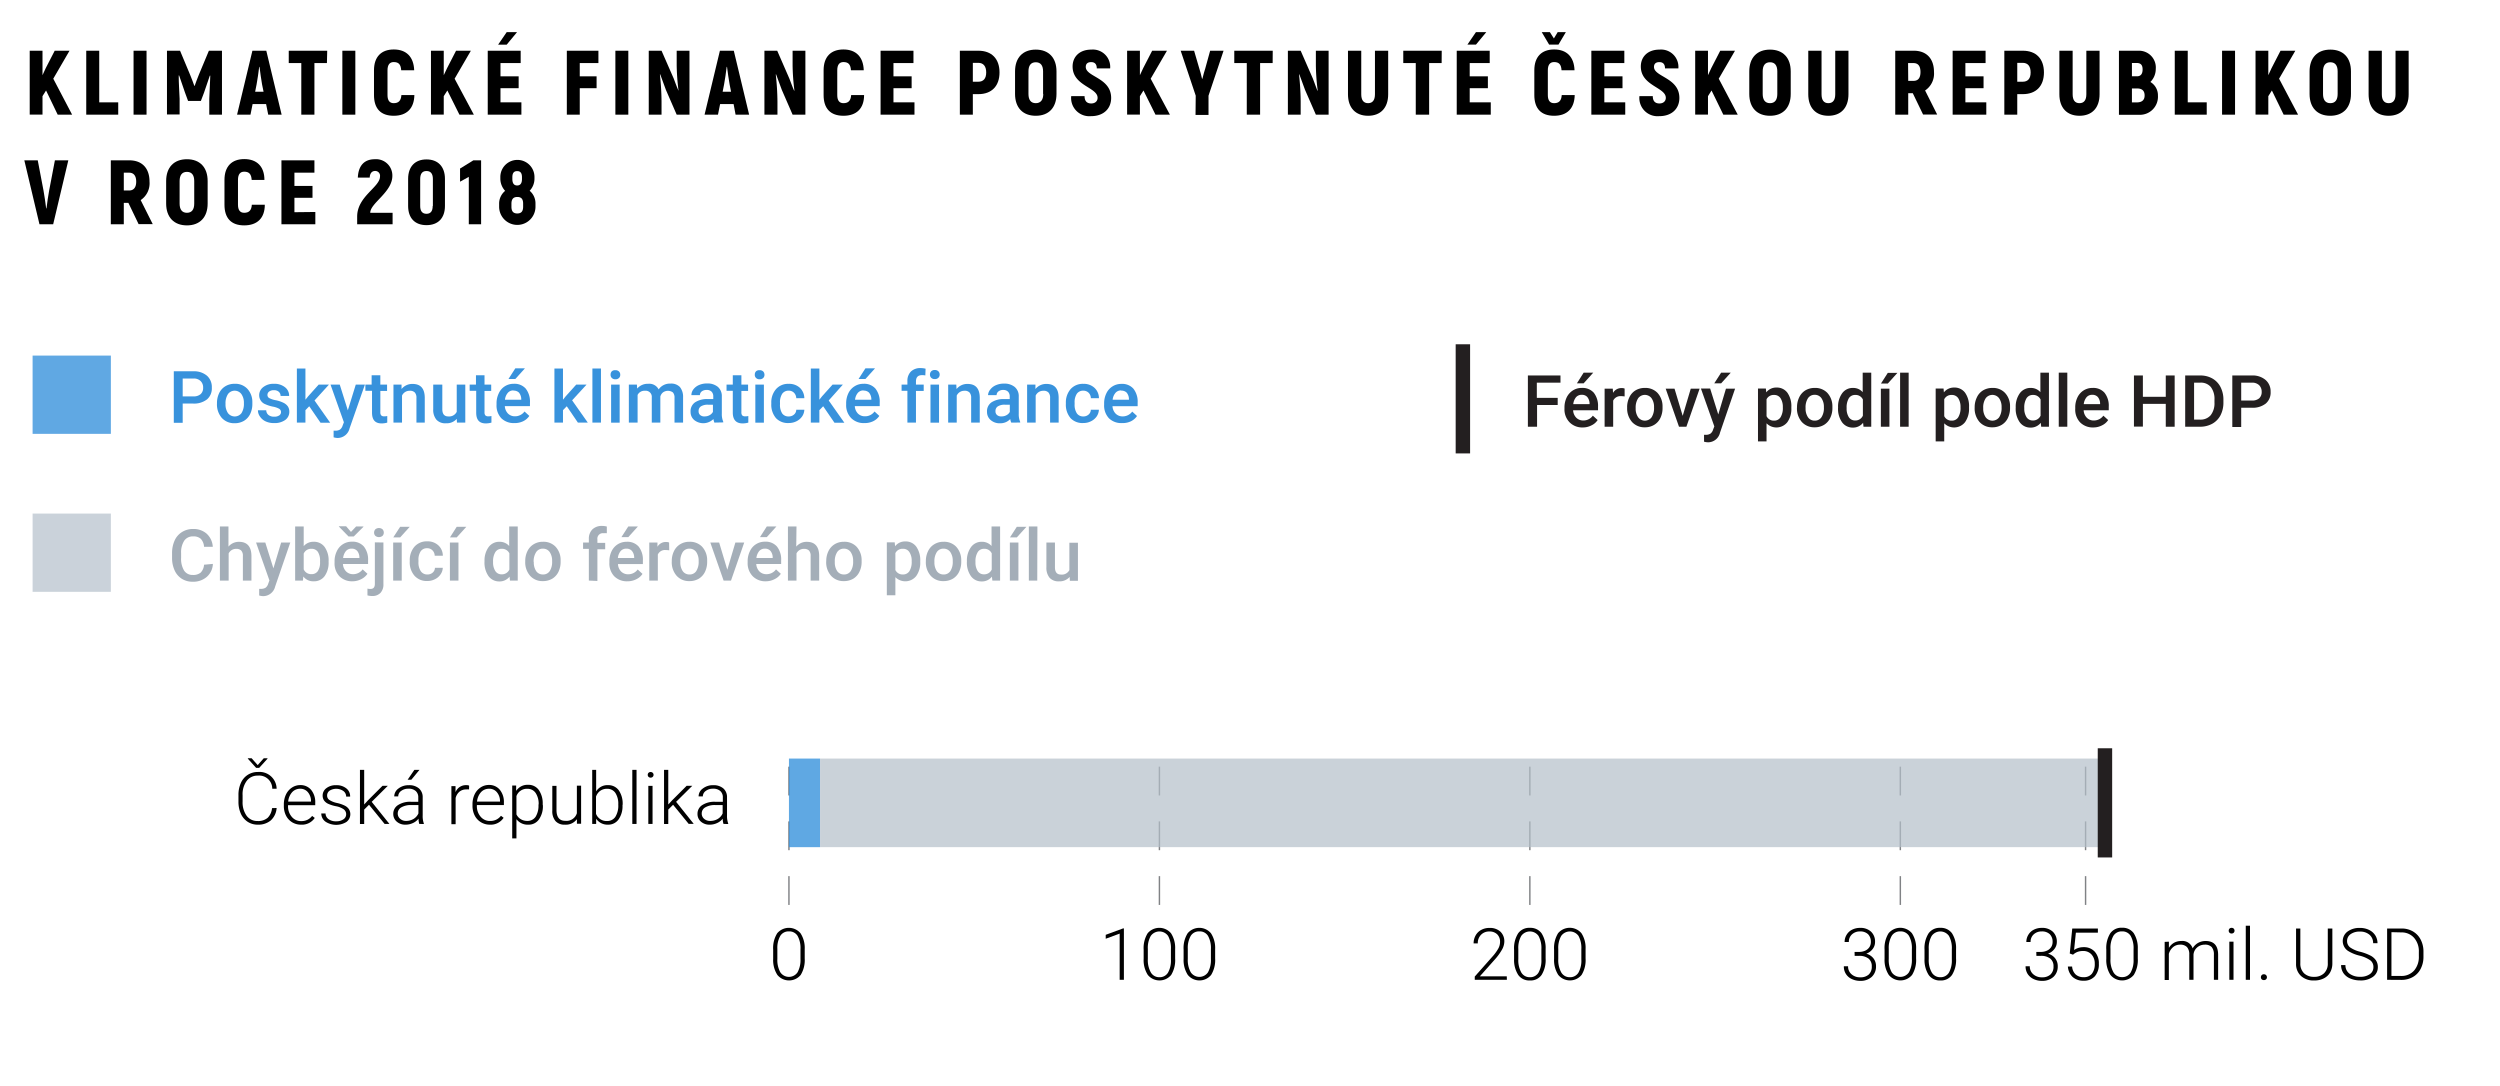 <svg id="Layer_1" data-name="Layer 1" xmlns="http://www.w3.org/2000/svg" viewBox="0 0 520 225.9"><defs><style>.cls-1,.cls-9{opacity:0.8;}.cls-2,.cls-9{fill:#3892dc;}.cls-10,.cls-3{opacity:0.7;}.cls-10,.cls-4{fill:#b4bfca;}.cls-5{fill:#a4aeb8;}.cls-6{fill:#231f20;}.cls-7,.cls-8{fill:none;}.cls-7{stroke:#231f20;stroke-miterlimit:10;stroke-width:3px;}.cls-8{stroke:#808285;stroke-linecap:square;stroke-linejoin:round;stroke-width:0.3px;stroke-dasharray:5.69;}</style></defs><path d="M9.58,18.82,8.84,20v3.84H6.18V10.55H8.84v5.09l.68-1.48,1.86-3.61h3.08l-3.38,5.82L15,23.85H12Z"/><path d="M24.59,21.29v2.56H17.94V10.55h2.7V21.29Z"/><path d="M27.78,10.55h2.7v13.3h-2.7Z"/><path d="M46.17,10.55v13.3H43.53V20.58c.08-1.61.13-3.23.21-4.84l-.1,0-1.19,3.5L41.78,21H39.12l-.66-1.8-1.2-3.5-.09,0c0,1.61.13,3.23.19,4.84v3.27H34.73V10.55h2.72l2.09,5c.27.66.72,1.82.88,2.31h.07c.15-.49.61-1.65.87-2.31l2.09-5Z"/><path d="M55.35,21.65H52.54l-.44,2.2H49.31l3.19-13.3h2.89l3.19,13.3H55.79Zm-.53-2.57-.31-1.52c-.17-.95-.4-2.56-.53-3.65h-.07c-.14,1.09-.35,2.7-.54,3.65l-.3,1.52Z"/><path d="M68,13.12h-2.6V23.85H62.67V13.12H60.06V10.55h8Z"/><path d="M71.21,10.55h2.7v13.3h-2.7Z"/><path d="M77.79,19.78V14.62c0-2.81,1.52-4.33,4.12-4.33s4.14,1.52,4.24,4.33h-2.7c-.08-1.22-.53-1.71-1.56-1.71-.81,0-1.29.53-1.29,1.71v5.16c0,1.14.46,1.68,1.29,1.68,1,0,1.52-.5,1.6-1.68h2.7c-.06,2.8-1.6,4.3-4.3,4.3S77.79,22.58,77.79,19.78Z"/><path d="M93.05,18.82,92.3,20v3.84H89.64V10.55H92.3v5.09L93,14.16l1.86-3.61h3.08l-3.38,5.82,4,7.48h-3Z"/><path d="M108.45,21.29v2.56h-7V10.55h6.85v2.57H104.1v2.75h3.78v2.47H104.1v2.95Zm-3.06-12h-1.78l1.78-2.6h2.15Z"/><path d="M120.59,13.12v2.75h3.5v2.47h-3.5v5.51H117.9V10.55h6.57v2.57Z"/><path d="M128,10.55h2.69v13.3H128Z"/><path d="M134.94,10.55h2.66l2.53,5.78c.32.83.62,1.71,1,2.54l0-.05a48.21,48.21,0,0,1-.38-5.19V10.55h2.66v13.3h-2.66l-2.24-5.15-1.19-3.25-.06.06a53.69,53.69,0,0,1,.34,5.64v2.7h-2.66Z"/><path d="M152.59,21.65h-2.81l-.44,2.2h-2.79l3.19-13.3h2.89l3.19,13.3H153Zm-.53-2.57-.3-1.52c-.18-.95-.4-2.56-.54-3.65h-.07c-.14,1.09-.35,2.7-.54,3.65l-.3,1.52Z"/><path d="M159,10.55h2.66l2.52,5.78c.33.83.63,1.71,1,2.54l.06-.05a45.76,45.76,0,0,1-.38-5.19V10.55h2.66v13.3h-2.66l-2.24-5.15-1.2-3.25-.06.06a53.8,53.8,0,0,1,.35,5.64v2.7H159Z"/><path d="M171.31,19.78V14.62c0-2.81,1.52-4.33,4.12-4.33s4.14,1.52,4.23,4.33H177c-.08-1.22-.54-1.71-1.56-1.71-.82,0-1.29.53-1.29,1.71v5.16c0,1.14.45,1.68,1.29,1.68,1,0,1.52-.5,1.6-1.68h2.69c0,2.8-1.59,4.3-4.29,4.3S171.31,22.58,171.31,19.78Z"/><path d="M190.21,21.29v2.56h-7.05V10.55H190v2.57h-4.16v2.75h3.78v2.47h-3.78v2.95Z"/><path d="M207.9,15.07c0,2.83-1.64,4.51-4.39,4.51h-1.16v4.27h-2.7V10.55h3.86C206.26,10.55,207.9,12.22,207.9,15.07Zm-2.77,0c0-1.29-.58-2-1.66-2h-1.12V17h1.12C204.55,17,205.13,16.35,205.13,15.07Z"/><path d="M211.13,19.54V14.86c0-2.85,1.61-4.54,4.31-4.54s4.31,1.69,4.31,4.54v4.68c0,2.85-1.61,4.54-4.31,4.54S211.13,22.39,211.13,19.54Zm5.83,0V14.86c0-1.25-.51-1.91-1.52-1.91s-1.52.66-1.52,1.91v4.68c0,1.25.51,1.92,1.52,1.92S217,20.79,217,19.54Z"/><path d="M222.81,20h2.78c0,1.07.53,1.52,1.38,1.52s1.33-.51,1.33-1.17c0-2.21-5.2-2.47-5.2-6.52,0-2,1.42-3.51,3.87-3.51a3.61,3.61,0,0,1,3.94,3.91h-2.78c0-.87-.4-1.31-1.17-1.31s-1.12.38-1.12,1c0,2.09,5.28,2.22,5.28,6.46,0,2.18-1.54,3.78-4.18,3.78A3.79,3.79,0,0,1,222.81,20Z"/><path d="M237.84,18.82,237.1,20v3.84h-2.66V10.55h2.66v5.09l.69-1.48,1.86-3.61h3.08l-3.39,5.82,4,7.48h-3Z"/><path d="M248.71,19.9l-3.13-9.35h2.79l1.08,3.69c.14.43.44,1.48.57,2.13h.08c.15-.65.45-1.7.61-2.19l1-3.63h2.79l-3.13,9.35v4h-2.7Z"/><path d="M264.71,13.12H262.1V23.85h-2.77V13.12h-2.6V10.55h8Z"/><path d="M267.88,10.55h2.66l2.53,5.78c.32.83.63,1.71.95,2.54l.06-.05a45.76,45.76,0,0,1-.38-5.19V10.55h2.65v13.3H273.7l-2.25-5.15-1.19-3.25-.06.06a53.69,53.69,0,0,1,.34,5.64v2.7h-2.66Z"/><path d="M280.38,19.61V10.55h2.76v9.06c0,1.2.47,1.85,1.42,1.85s1.43-.65,1.43-1.85V10.55h2.75v9.06c0,2.8-1.56,4.47-4.18,4.47S280.38,22.41,280.38,19.61Z"/><path d="M299.86,13.12h-2.6V23.85h-2.78V13.12h-2.6V10.55h8Z"/><path d="M310.08,21.29v2.56H303V10.55h6.86v2.57h-4.16v2.75h3.78v2.47h-3.78v2.95ZM307,9.28h-1.78L307,6.68h2.15Z"/><path d="M327.54,19.78c-.06,2.8-1.6,4.3-4.29,4.3s-4.11-1.5-4.11-4.3V14.62c0-2.81,1.52-4.33,4.12-4.33s4.15,1.52,4.24,4.33h-2.7c-.07-1.22-.53-1.71-1.55-1.71-.82,0-1.3.53-1.3,1.71v5.16c0,1.14.46,1.68,1.3,1.68,1,0,1.52-.5,1.59-1.68Zm-5.32-10.5-1.54-2.6h1.69L323.21,8,324,6.68h1.7l-1.54,2.6Z"/><path d="M338.05,21.29v2.56H331V10.55h6.86v2.57H333.7v2.75h3.78v2.47H333.7v2.95Z"/><path d="M341,20h2.78c0,1.07.53,1.52,1.38,1.52s1.33-.51,1.33-1.17c0-2.21-5.2-2.47-5.2-6.52,0-2,1.42-3.51,3.87-3.51a3.61,3.61,0,0,1,3.94,3.91h-2.78c0-.87-.4-1.31-1.17-1.31s-1.12.38-1.12,1c0,2.09,5.28,2.22,5.28,6.46,0,2.18-1.54,3.78-4.18,3.78A3.79,3.79,0,0,1,341,20Z"/><path d="M356,18.82,355.26,20v3.84H352.6V10.55h2.66v5.09l.69-1.48,1.86-3.61h3.07l-3.38,5.82,3.95,7.48h-3Z"/><path d="M363.85,19.54V14.86c0-2.85,1.61-4.54,4.31-4.54s4.31,1.69,4.31,4.54v4.68c0,2.85-1.61,4.54-4.31,4.54S363.85,22.39,363.85,19.54Zm5.83,0V14.86c0-1.25-.51-1.91-1.52-1.91s-1.52.66-1.52,1.91v4.68c0,1.25.52,1.92,1.52,1.92S369.68,20.79,369.68,19.54Z"/><path d="M376.12,19.61V10.55h2.76v9.06c0,1.2.47,1.85,1.42,1.85s1.43-.65,1.43-1.85V10.55h2.75v9.06c0,2.8-1.56,4.47-4.18,4.47S376.12,22.41,376.12,19.61Z"/><path d="M397.86,19.39h-.95v4.46h-2.7V10.55h3.86c2.64,0,4.2,1.64,4.2,4.43a4.21,4.21,0,0,1-1.85,3.84l2.51,5H400Zm-.95-2.57H398c1,0,1.46-.64,1.46-1.84S399,13.12,398,13.12h-1.12Z"/><path d="M413.15,21.29v2.56h-7V10.55H413v2.57H408.8v2.75h3.78v2.47H408.8v2.95Z"/><path d="M425.14,15.07c0,2.83-1.63,4.51-4.39,4.51h-1.16v4.27H416.9V10.55h3.85C423.51,10.55,425.14,12.22,425.14,15.07Zm-2.77,0c0-1.29-.57-2-1.66-2h-1.12V17h1.12C421.8,17,422.37,16.35,422.37,15.07Z"/><path d="M428.35,19.61V10.55h2.76v9.06c0,1.2.47,1.85,1.42,1.85s1.43-.65,1.43-1.85V10.55h2.75v9.06c0,2.8-1.55,4.47-4.18,4.47S428.35,22.41,428.35,19.61Z"/><path d="M448.85,19.88a3.76,3.76,0,0,1-3.91,4h-4.2V10.55h4.14a3.49,3.49,0,0,1,3.52,3.78,3.82,3.82,0,0,1-1.12,2.72A3.22,3.22,0,0,1,448.85,19.88Zm-5.41-6.78v2.77h1.06c.76,0,1.16-.49,1.16-1.42s-.38-1.35-1.25-1.35Zm2.64,6.76c0-1-.55-1.46-1.56-1.46h-1.08v2.9h1C445.53,21.3,446.08,20.81,446.08,19.86Z"/><path d="M459,21.29v2.56h-6.65V10.55h2.7V21.29Z"/><path d="M462.19,10.55h2.7v13.3h-2.7Z"/><path d="M472.55,18.82,471.81,20v3.84h-2.66V10.55h2.66v5.09l.68-1.48,1.86-3.61h3.08l-3.38,5.82L478,23.85h-3Z"/><path d="M480.39,19.54V14.86c0-2.85,1.62-4.54,4.32-4.54S489,12,489,14.86v4.68c0,2.85-1.62,4.54-4.31,4.54S480.39,22.39,480.39,19.54Zm5.84,0V14.86c0-1.25-.52-1.91-1.52-1.91s-1.52.66-1.52,1.91v4.68c0,1.25.51,1.92,1.52,1.92S486.23,20.79,486.23,19.54Z"/><path d="M492.67,19.61V10.55h2.75v9.06c0,1.2.48,1.85,1.43,1.85s1.42-.65,1.42-1.85V10.55H501v9.06c0,2.8-1.56,4.47-4.18,4.47S492.67,22.41,492.67,19.61Z"/><path d="M5.06,33.35H7.85l1.2,6.29c.19,1,.41,2.6.55,3.7h.07c.14-1.1.36-2.73.55-3.7l1.2-6.29h2.79l-3.15,13.3H8.21Z"/><path d="M26.7,42.19h-.95v4.46h-2.7V33.35h3.86c2.64,0,4.19,1.64,4.19,4.43a4.2,4.2,0,0,1-1.84,3.84l2.51,5H28.83Zm-.95-2.57h1.12c.95,0,1.46-.65,1.46-1.84s-.51-1.86-1.46-1.86H25.75Z"/><path d="M34.56,42.34V37.66c0-2.85,1.62-4.54,4.32-4.54s4.31,1.69,4.31,4.54v4.68c0,2.85-1.62,4.54-4.31,4.54S34.56,45.19,34.56,42.34Zm5.84,0V37.66c0-1.25-.52-1.91-1.52-1.91s-1.52.66-1.52,1.91v4.68c0,1.25.51,1.92,1.52,1.92S40.4,43.59,40.4,42.34Z"/><path d="M46.69,42.58V37.42c0-2.81,1.52-4.33,4.12-4.33S55,34.61,55,37.42H52.35c-.08-1.22-.54-1.71-1.56-1.71-.82,0-1.29.53-1.29,1.71v5.16c0,1.14.45,1.68,1.29,1.68,1,0,1.52-.5,1.59-1.68h2.7c0,2.8-1.59,4.3-4.29,4.3S46.69,45.38,46.69,42.58Z"/><path d="M65.59,44.09v2.56H58.54V33.35H65.4v2.57H61.24v2.75H65v2.47H61.24v3Z"/><path d="M74.29,45.05c0-4.21,4.75-6.11,4.75-8.34a1,1,0,0,0-1-1.15c-.69,0-1.1.49-1.14,1.38H74.43c.11-2.52,1.38-3.82,3.53-3.82a3.39,3.39,0,0,1,3.65,3.46c0,3.4-4.6,5.66-4.6,7.68h4.65v2.39H74.29Z"/><path d="M84.89,42.83V37.21c0-2.55,1.43-4.05,3.82-4.05s3.84,1.5,3.84,4.05v5.62c0,2.53-1.42,4-3.84,4S84.89,45.36,84.89,42.83Zm5.15,0V37.23c0-1.09-.45-1.66-1.33-1.66s-1.31.57-1.31,1.66v5.62c0,1.06.44,1.62,1.31,1.62S90,43.91,90,42.85Z"/><path d="M100.07,33.35v13.3H97.51V36.79l-1.82,1V35.06l2.77-1.71Z"/><path d="M111.38,42.36V43a3.78,3.78,0,1,1-7.56,0v-.6a3.42,3.42,0,0,1,1.25-2.7,3.76,3.76,0,0,1-1-2.49v-.4a3.55,3.55,0,1,1,7.1,0v.4a3.65,3.65,0,0,1-1,2.47A3.43,3.43,0,0,1,111.38,42.36Zm-2.57,0c0-1-.41-1.39-1.21-1.39s-1.22.42-1.22,1.39V43c0,1,.42,1.4,1.22,1.4s1.21-.42,1.21-1.4Zm-2.24-5.13c0,.93.36,1.35,1,1.35s1-.42,1-1.35v-.36c0-.92-.36-1.28-1-1.28s-1,.36-1,1.28Z"/><g class="cls-1"><rect class="cls-2" x="6.78" y="73.96" width="16.28" height="16.28"/></g><path class="cls-2" d="M38,83.94v4H36.15V77.23h4.08a4.11,4.11,0,0,1,2.83.93,3.15,3.15,0,0,1,1,2.47,3,3,0,0,1-1,2.44,4.36,4.36,0,0,1-2.89.87Zm0-1.49h2.23a2.17,2.17,0,0,0,1.5-.47,1.7,1.7,0,0,0,.52-1.34,1.83,1.83,0,0,0-.52-1.38,2,2,0,0,0-1.45-.53H38Z"/><path class="cls-2" d="M45.13,83.86a4.76,4.76,0,0,1,.46-2.1,3.35,3.35,0,0,1,1.3-1.43,3.62,3.62,0,0,1,1.92-.5,3.43,3.43,0,0,1,2.6,1,4,4,0,0,1,1.08,2.74V84a4.73,4.73,0,0,1-.45,2.1,3.38,3.38,0,0,1-1.29,1.43,3.73,3.73,0,0,1-1.94.5,3.45,3.45,0,0,1-2.68-1.11,4.3,4.3,0,0,1-1-3Zm1.78.15a3.17,3.17,0,0,0,.51,1.92,1.77,1.77,0,0,0,2.81,0,3.58,3.58,0,0,0,.5-2.06,3.1,3.1,0,0,0-.52-1.9,1.73,1.73,0,0,0-2.79,0A3.46,3.46,0,0,0,46.91,84Z"/><path class="cls-2" d="M58.45,85.74a.8.8,0,0,0-.39-.72,4.18,4.18,0,0,0-1.3-.44,7,7,0,0,1-1.52-.48,2,2,0,0,1-1.33-1.87,2.1,2.1,0,0,1,.86-1.72,3.42,3.42,0,0,1,2.2-.68,3.52,3.52,0,0,1,2.29.7,2.21,2.21,0,0,1,.88,1.82H58.36A1.11,1.11,0,0,0,58,81.5a1.45,1.45,0,0,0-1-.34,1.6,1.6,0,0,0-1,.27.86.86,0,0,0-.37.72.72.72,0,0,0,.35.64,4.62,4.62,0,0,0,1.39.46A6.35,6.35,0,0,1,59,83.8a2.34,2.34,0,0,1,.89.76,2,2,0,0,1,.29,1.09,2.07,2.07,0,0,1-.89,1.73A3.78,3.78,0,0,1,57,88a4,4,0,0,1-1.74-.35,2.84,2.84,0,0,1-1.18-1,2.24,2.24,0,0,1-.43-1.32h1.73a1.26,1.26,0,0,0,.48,1,1.82,1.82,0,0,0,1.16.34,1.78,1.78,0,0,0,1.07-.27A.82.82,0,0,0,58.45,85.74Z"/><path class="cls-2" d="M64.32,84.5l-.79.81V87.9H61.75V76.65h1.78v6.49l.56-.7L66.28,80h2.14l-3,3.3,3.26,4.63H66.67Z"/><path class="cls-2" d="M72.35,85.35,74,80h1.9L72.71,89.1a2.57,2.57,0,0,1-2.46,2,3.14,3.14,0,0,1-.86-.14V89.58l.34,0a1.75,1.75,0,0,0,1-.24,1.63,1.63,0,0,0,.54-.83l.26-.68L68.75,80h1.92Z"/><path class="cls-2" d="M79.11,78.05V80h1.4v1.32h-1.4v4.42a1,1,0,0,0,.18.66.84.84,0,0,0,.64.2,2.68,2.68,0,0,0,.62-.07v1.37a4,4,0,0,1-1.17.17c-1.37,0-2-.75-2-2.26V81.29H76V80h1.3V78.05Z"/><path class="cls-2" d="M83.52,80l0,.92a2.84,2.84,0,0,1,2.31-1.06c1.65,0,2.49.94,2.52,2.83V87.9H86.62V82.76a1.6,1.6,0,0,0-.33-1.11,1.35,1.35,0,0,0-1.07-.37,1.72,1.72,0,0,0-1.6,1V87.9H81.84V80Z"/><path class="cls-2" d="M95,87.12a2.74,2.74,0,0,1-2.23.92,2.46,2.46,0,0,1-2-.75,3.21,3.21,0,0,1-.66-2.18V80H92v5.11c0,1,.42,1.51,1.25,1.51A1.76,1.76,0,0,0,95,85.66V80h1.78V87.9H95.05Z"/><path class="cls-2" d="M100.78,78.05V80h1.39v1.32h-1.39v4.42a1,1,0,0,0,.17.66.87.87,0,0,0,.65.2,2.68,2.68,0,0,0,.62-.07v1.37a4.14,4.14,0,0,1-1.17.17c-1.37,0-2-.75-2-2.26V81.29H97.69V80H99V78.05Z"/><path class="cls-2" d="M107,88A3.67,3.67,0,0,1,104.28,87a3.87,3.87,0,0,1-1-2.84v-.22a4.69,4.69,0,0,1,.46-2.12A3.41,3.41,0,0,1,105,80.35a3.38,3.38,0,0,1,1.85-.52,3.1,3.1,0,0,1,2.5,1,4.35,4.35,0,0,1,.88,2.92v.72H105a2.43,2.43,0,0,0,.66,1.55,2,2,0,0,0,1.44.57,2.43,2.43,0,0,0,2-1l1,.92a3.23,3.23,0,0,1-1.27,1.1A4,4,0,0,1,107,88Zm-.21-6.79a1.47,1.47,0,0,0-1.18.52,2.61,2.61,0,0,0-.58,1.42h3.39v-.13a2.18,2.18,0,0,0-.47-1.35A1.52,1.52,0,0,0,106.81,81.25Zm.4-4.6h2l-2,2.22h-1.43Z"/><path class="cls-2" d="M117.89,84.5l-.79.81V87.9h-1.78V76.65h1.78v6.49l.56-.7L119.85,80H122L119,83.27l3.26,4.63h-2.06Z"/><path class="cls-2" d="M125,87.9h-1.78V76.65H125Z"/><path class="cls-2" d="M127,77.91a1,1,0,0,1,.26-.68A1,1,0,0,1,128,77a1,1,0,0,1,.75.27.92.92,0,0,1,.26.68.88.88,0,0,1-.26.67,1,1,0,0,1-.75.27,1,1,0,0,1-.74-.27A.92.92,0,0,1,127,77.91Zm1.89,10h-1.78V80h1.78Z"/><path class="cls-2" d="M132.48,80l.05.83a2.86,2.86,0,0,1,2.29-1A2.18,2.18,0,0,1,137,81a2.81,2.81,0,0,1,2.43-1.21,2.49,2.49,0,0,1,2,.72,3.23,3.23,0,0,1,.65,2.14V87.9h-1.78V82.74a1.6,1.6,0,0,0-.33-1.11,1.76,1.76,0,0,0-2.08,0,1.69,1.69,0,0,0-.54.85V87.9h-1.78V82.68a1.27,1.27,0,0,0-1.43-1.4,1.58,1.58,0,0,0-1.52.87V87.9H130.8V80Z"/><path class="cls-2" d="M148.59,87.9a3.37,3.37,0,0,1-.2-.74,3,3,0,0,1-4,.2,2.17,2.17,0,0,1-.75-1.68,2.24,2.24,0,0,1,.94-2,4.55,4.55,0,0,1,2.69-.67h1.09v-.53a1.38,1.38,0,0,0-.34-1,1.36,1.36,0,0,0-1.05-.37,1.59,1.59,0,0,0-1,.3,1,1,0,0,0-.39.78h-1.77a2,2,0,0,1,.43-1.22,2.86,2.86,0,0,1,1.17-.89,4.06,4.06,0,0,1,1.66-.32,3.35,3.35,0,0,1,2.22.69,2.5,2.5,0,0,1,.85,2v3.58a4,4,0,0,0,.3,1.7v.13Zm-2-1.29a2,2,0,0,0,1-.25,1.72,1.72,0,0,0,.7-.69V84.18h-1a2.65,2.65,0,0,0-1.49.34,1.11,1.11,0,0,0-.49,1,1,1,0,0,0,.34.82A1.31,1.31,0,0,0,146.64,86.61Z"/><path class="cls-2" d="M154.21,78.05V80h1.39v1.32h-1.39v4.42a1,1,0,0,0,.17.66.87.87,0,0,0,.65.2,2.68,2.68,0,0,0,.62-.07v1.37a4.14,4.14,0,0,1-1.17.17c-1.37,0-2.06-.75-2.06-2.26V81.29h-1.3V80h1.3V78.05Z"/><path class="cls-2" d="M157,77.91a.92.92,0,0,1,.26-.68A1,1,0,0,1,158,77a1,1,0,0,1,.75.27,1,1,0,0,1,.26.68.92.92,0,0,1-.26.67,1,1,0,0,1-.75.27,1,1,0,0,1-.74-.27A.88.88,0,0,1,157,77.91Zm1.89,10h-1.78V80h1.78Z"/><path class="cls-2" d="M164.05,86.62a1.59,1.59,0,0,0,1.1-.39,1.29,1.29,0,0,0,.47-1h1.68a2.62,2.62,0,0,1-.46,1.39,3.12,3.12,0,0,1-1.17,1,3.51,3.51,0,0,1-1.6.37A3.41,3.41,0,0,1,161.43,87a4.28,4.28,0,0,1-1-3v-.18a4.18,4.18,0,0,1,1-2.9,3.34,3.34,0,0,1,2.63-1.08,3.27,3.27,0,0,1,2.31.82,3,3,0,0,1,.93,2.16h-1.68a1.65,1.65,0,0,0-.46-1.12,1.51,1.51,0,0,0-1.11-.44,1.58,1.58,0,0,0-1.34.63,3.18,3.18,0,0,0-.47,1.9v.29A3.24,3.24,0,0,0,162.7,86,1.57,1.57,0,0,0,164.05,86.62Z"/><path class="cls-2" d="M171.22,84.5l-.79.81V87.9h-1.78V76.65h1.78v6.49l.55-.7L173.17,80h2.14l-2.94,3.3,3.26,4.63h-2.06Z"/><path class="cls-2" d="M179.82,88A3.67,3.67,0,0,1,177.08,87,3.84,3.84,0,0,1,176,84.14v-.22a4.82,4.82,0,0,1,.46-2.12,3.44,3.44,0,0,1,1.29-1.45,3.34,3.34,0,0,1,1.84-.52,3.09,3.09,0,0,1,2.5,1,4.36,4.36,0,0,1,.89,2.92v.72h-5.18a2.37,2.37,0,0,0,.65,1.55,2,2,0,0,0,1.45.57,2.4,2.4,0,0,0,2-1l1,.92a3.23,3.23,0,0,1-1.27,1.1A4,4,0,0,1,179.82,88Zm-.21-6.79a1.49,1.49,0,0,0-1.19.52,2.6,2.6,0,0,0-.57,1.42h3.39v-.13a2.18,2.18,0,0,0-.48-1.35A1.5,1.5,0,0,0,179.61,81.25Zm.4-4.6h2l-2,2.22h-1.43Z"/><path class="cls-2" d="M188.74,87.9V81.29h-1.21V80h1.21v-.72a2.72,2.72,0,0,1,.73-2,2.8,2.8,0,0,1,2.05-.72,4.58,4.58,0,0,1,1,.13l-.05,1.4a3.37,3.37,0,0,0-.68-.06c-.85,0-1.27.43-1.27,1.31V80h1.61v1.32h-1.61V87.9Z"/><path class="cls-2" d="M193.43,77.91a1,1,0,0,1,.26-.68,1,1,0,0,1,.75-.27,1,1,0,0,1,.74.27.93.93,0,0,1,.27.68.89.89,0,0,1-.27.67,1,1,0,0,1-.74.27,1,1,0,0,1-.75-.27A.92.92,0,0,1,193.43,77.91Zm1.89,10h-1.78V80h1.78Z"/><path class="cls-2" d="M198.91,80l.05.92a2.86,2.86,0,0,1,2.31-1.06c1.65,0,2.49.94,2.52,2.83V87.9H202V82.76a1.6,1.6,0,0,0-.33-1.11,1.32,1.32,0,0,0-1.06-.37,1.73,1.73,0,0,0-1.61,1V87.9h-1.78V80Z"/><path class="cls-2" d="M210.34,87.9a2.82,2.82,0,0,1-.21-.74,2.76,2.76,0,0,1-2.08.88,2.79,2.79,0,0,1-2-.68,2.17,2.17,0,0,1-.75-1.68,2.24,2.24,0,0,1,.94-2,4.59,4.59,0,0,1,2.69-.67h1.09v-.53a1.38,1.38,0,0,0-.34-1,1.36,1.36,0,0,0-1-.37,1.56,1.56,0,0,0-1,.3,1,1,0,0,0-.39.78h-1.78A2,2,0,0,1,206,81a2.82,2.82,0,0,1,1.18-.89,4,4,0,0,1,1.65-.32,3.35,3.35,0,0,1,2.22.69,2.47,2.47,0,0,1,.85,2v3.58a4,4,0,0,0,.3,1.7v.13Zm-2-1.29a2,2,0,0,0,1-.25,1.66,1.66,0,0,0,.7-.69V84.18h-1a2.61,2.61,0,0,0-1.48.34,1.11,1.11,0,0,0-.5,1,1,1,0,0,0,.34.82A1.33,1.33,0,0,0,208.38,86.61Z"/><path class="cls-2" d="M215.37,80l0,.92a2.86,2.86,0,0,1,2.31-1.06c1.65,0,2.49.94,2.52,2.83V87.9h-1.78V82.76a1.6,1.6,0,0,0-.33-1.11,1.34,1.34,0,0,0-1.06-.37,1.72,1.72,0,0,0-1.61,1V87.9h-1.78V80Z"/><path class="cls-2" d="M225.32,86.62a1.59,1.59,0,0,0,1.1-.39,1.33,1.33,0,0,0,.47-1h1.68a2.71,2.71,0,0,1-.46,1.39,3.07,3.07,0,0,1-1.18,1,3.44,3.44,0,0,1-1.59.37A3.41,3.41,0,0,1,222.7,87a4.28,4.28,0,0,1-1-3v-.18a4.23,4.23,0,0,1,1-2.9,3.38,3.38,0,0,1,2.64-1.08,3.24,3.24,0,0,1,2.3.82,2.93,2.93,0,0,1,.94,2.16h-1.68a1.65,1.65,0,0,0-.46-1.12,1.54,1.54,0,0,0-1.11-.44,1.58,1.58,0,0,0-1.34.63,3.18,3.18,0,0,0-.47,1.9v.29A3.24,3.24,0,0,0,224,86,1.57,1.57,0,0,0,225.32,86.62Z"/><path class="cls-2" d="M233.4,88A3.67,3.67,0,0,1,230.66,87a3.87,3.87,0,0,1-1-2.84v-.22a4.69,4.69,0,0,1,.46-2.12,3.41,3.41,0,0,1,1.28-1.45,3.38,3.38,0,0,1,1.85-.52,3.1,3.1,0,0,1,2.5,1,4.35,4.35,0,0,1,.88,2.92v.72H231.4a2.38,2.38,0,0,0,.66,1.55,2,2,0,0,0,1.44.57,2.43,2.43,0,0,0,2-1l1,.92a3.3,3.3,0,0,1-1.27,1.1A4,4,0,0,1,233.4,88Zm-.21-6.79a1.47,1.47,0,0,0-1.18.52,2.61,2.61,0,0,0-.58,1.42h3.39v-.13a2.18,2.18,0,0,0-.47-1.35A1.52,1.52,0,0,0,233.19,81.25Z"/><g class="cls-3"><rect class="cls-4" x="6.78" y="106.82" width="16.28" height="16.28"/></g><path class="cls-5" d="M44.28,117.29A3.77,3.77,0,0,1,43,120a4.26,4.26,0,0,1-2.92,1,4.15,4.15,0,0,1-2.24-.6,4,4,0,0,1-1.5-1.72,6.14,6.14,0,0,1-.55-2.59v-1a6.35,6.35,0,0,1,.53-2.66,4,4,0,0,1,1.54-1.77,4.26,4.26,0,0,1,2.31-.63,4.1,4.1,0,0,1,2.84,1,4,4,0,0,1,1.25,2.71H42.44a2.64,2.64,0,0,0-.67-1.66,2.22,2.22,0,0,0-1.58-.51,2.16,2.16,0,0,0-1.86.88,4.43,4.43,0,0,0-.66,2.59v1a4.72,4.72,0,0,0,.62,2.64,2.07,2.07,0,0,0,1.81.91,2.42,2.42,0,0,0,1.64-.49,2.58,2.58,0,0,0,.7-1.64Z"/><path class="cls-5" d="M47.52,113.7a2.8,2.8,0,0,1,2.21-1c1.68,0,2.54,1,2.57,2.9v5.17H50.52v-5.11a1.56,1.56,0,0,0-.36-1.16,1.43,1.43,0,0,0-1-.34,1.72,1.72,0,0,0-1.6.95v5.66H45.74V109.51h1.78Z"/><path class="cls-5" d="M56.87,118.22l1.61-5.38h1.9L57.23,122a2.58,2.58,0,0,1-2.47,2,3.13,3.13,0,0,1-.85-.14v-1.38l.34,0a1.77,1.77,0,0,0,1-.24,1.63,1.63,0,0,0,.54-.83l.25-.68-2.78-7.88h1.92Z"/><path class="cls-5" d="M68.35,116.88a4.77,4.77,0,0,1-.82,2.94,2.69,2.69,0,0,1-2.27,1.09,2.58,2.58,0,0,1-2.17-1l-.08.85H61.39V109.51h1.78v4.09a2.62,2.62,0,0,1,2.08-.91,2.7,2.7,0,0,1,2.27,1.08,4.79,4.79,0,0,1,.83,3Zm-1.78-.15a3.35,3.35,0,0,0-.45-1.93,1.52,1.52,0,0,0-1.32-.65,1.67,1.67,0,0,0-1.63,1v3.27a1.67,1.67,0,0,0,1.64,1,1.51,1.51,0,0,0,1.29-.62,3.21,3.21,0,0,0,.47-1.88Z"/><path class="cls-5" d="M73.33,120.91a3.67,3.67,0,0,1-2.74-1.06,3.89,3.89,0,0,1-1-2.84v-.22a4.69,4.69,0,0,1,.46-2.12,3.39,3.39,0,0,1,3.13-2,3.11,3.11,0,0,1,2.5,1,4.34,4.34,0,0,1,.88,2.92v.72H71.33a2.38,2.38,0,0,0,.66,1.55,2,2,0,0,0,1.44.57,2.43,2.43,0,0,0,2-1l1,.92a3.3,3.3,0,0,1-1.27,1.1A4,4,0,0,1,73.33,120.91ZM73,110.64l1.07-1.13h1.52v.07l-2,2h-1.1l-2-2.05v-.06h1.51Zm.13,3.48a1.49,1.49,0,0,0-1.18.51,2.67,2.67,0,0,0-.58,1.43h3.39v-.13a2.19,2.19,0,0,0-.47-1.35A1.49,1.49,0,0,0,73.12,114.12Z"/><path class="cls-5" d="M79.75,112.84v8.63a2.55,2.55,0,0,1-.61,1.85,2.29,2.29,0,0,1-1.76.65,3.69,3.69,0,0,1-.95-.13v-1.41a2.48,2.48,0,0,0,.63.07c.59,0,.89-.32.91-1v-8.69Zm-1.94-2.06a1,1,0,0,1,.26-.68,1.18,1.18,0,0,1,1.5,0,1,1,0,0,1,.26.68.94.94,0,0,1-.26.67,1.18,1.18,0,0,1-1.5,0A.94.94,0,0,1,77.81,110.78Z"/><path class="cls-5" d="M83.56,120.76H81.78v-7.92h1.78Zm-.33-11.19h2l-2,2.21H81.8Z"/><path class="cls-5" d="M88.84,119.49A1.6,1.6,0,0,0,90,119.1a1.35,1.35,0,0,0,.47-1H92.1a2.57,2.57,0,0,1-.47,1.38,2.92,2.92,0,0,1-1.17,1,3.44,3.44,0,0,1-1.59.37,3.38,3.38,0,0,1-2.64-1.08,4.23,4.23,0,0,1-1-3v-.18a4.23,4.23,0,0,1,1-2.9,3.39,3.39,0,0,1,2.64-1.09,3.25,3.25,0,0,1,2.3.83,2.93,2.93,0,0,1,.94,2.16H90.42a1.64,1.64,0,0,0-.47-1.12,1.51,1.51,0,0,0-1.11-.44,1.56,1.56,0,0,0-1.33.63,3.16,3.16,0,0,0-.47,1.9v.28a3.29,3.29,0,0,0,.46,1.93A1.57,1.57,0,0,0,88.84,119.49Z"/><path class="cls-5" d="M95.36,120.76H93.58v-7.92h1.78ZM95,109.57h2l-2,2.21H93.59Z"/><path class="cls-5" d="M100.78,116.74a4.75,4.75,0,0,1,.85-2.94,2.73,2.73,0,0,1,2.28-1.11,2.62,2.62,0,0,1,2,.88v-4.06h1.78v11.25h-1.62l-.08-.82a2.63,2.63,0,0,1-2.13,1,2.72,2.72,0,0,1-2.26-1.12A4.91,4.91,0,0,1,100.78,116.74Zm1.78.16a3.29,3.29,0,0,0,.47,1.88,1.49,1.49,0,0,0,1.32.68,1.68,1.68,0,0,0,1.6-1V115.1a1.67,1.67,0,0,0-1.59-.95,1.52,1.52,0,0,0-1.33.69A3.67,3.67,0,0,0,102.56,116.9Z"/><path class="cls-5" d="M109.25,116.73a4.63,4.63,0,0,1,.46-2.1,3.35,3.35,0,0,1,1.3-1.43,3.58,3.58,0,0,1,1.92-.51,3.46,3.46,0,0,1,2.6,1,4,4,0,0,1,1.08,2.74v.41a4.76,4.76,0,0,1-.45,2.1,3.38,3.38,0,0,1-1.29,1.43,3.76,3.76,0,0,1-1.94.5,3.41,3.41,0,0,1-2.68-1.12,4.26,4.26,0,0,1-1-3Zm1.78.15a3.25,3.25,0,0,0,.5,1.92,1.66,1.66,0,0,0,1.41.69,1.61,1.61,0,0,0,1.4-.7,3.5,3.5,0,0,0,.5-2.06,3.2,3.2,0,0,0-.51-1.91,1.67,1.67,0,0,0-1.4-.7,1.63,1.63,0,0,0-1.39.69A3.49,3.49,0,0,0,111,116.88Z"/><path class="cls-5" d="M122.48,120.76v-6.6h-1.2v-1.32h1.2v-.73a2.72,2.72,0,0,1,.74-2,2.8,2.8,0,0,1,2-.72,4,4,0,0,1,1,.13l0,1.39a4.5,4.5,0,0,0-.68,0,1.14,1.14,0,0,0-1.28,1.31v.7h1.62v1.32h-1.62v6.6Z"/><path class="cls-5" d="M130.49,120.91a3.67,3.67,0,0,1-2.74-1.06,3.89,3.89,0,0,1-1-2.84v-.22a4.82,4.82,0,0,1,.45-2.12,3.53,3.53,0,0,1,1.29-1.46,3.46,3.46,0,0,1,1.85-.52,3.12,3.12,0,0,1,2.5,1,4.39,4.39,0,0,1,.88,2.92v.72h-5.18a2.33,2.33,0,0,0,.66,1.55,2,2,0,0,0,1.44.57,2.4,2.4,0,0,0,2-1l1,.92a3.16,3.16,0,0,1-1.27,1.1A4,4,0,0,1,130.49,120.91Zm-.21-6.79a1.51,1.51,0,0,0-1.19.51,2.67,2.67,0,0,0-.57,1.43h3.39v-.13a2.13,2.13,0,0,0-.48-1.35A1.45,1.45,0,0,0,130.28,114.12Zm.4-4.61h2l-2,2.22h-1.43Z"/><path class="cls-5" d="M139.2,114.47a4.4,4.4,0,0,0-.73-.06,1.63,1.63,0,0,0-1.64.93v5.42h-1.78v-7.92h1.7l0,.89a2,2,0,0,1,1.79-1,1.65,1.65,0,0,1,.63.11Z"/><path class="cls-5" d="M139.73,116.73a4.63,4.63,0,0,1,.46-2.1,3.39,3.39,0,0,1,1.29-1.43,3.63,3.63,0,0,1,1.92-.51,3.48,3.48,0,0,1,2.61,1,4.1,4.1,0,0,1,1.08,2.74v.41a4.76,4.76,0,0,1-.45,2.1,3.38,3.38,0,0,1-1.29,1.43,3.7,3.7,0,0,1-1.93.5,3.43,3.43,0,0,1-2.69-1.12,4.25,4.25,0,0,1-1-3Zm1.78.15a3.18,3.18,0,0,0,.5,1.92,1.66,1.66,0,0,0,1.41.69,1.61,1.61,0,0,0,1.4-.7,3.58,3.58,0,0,0,.5-2.06,3.2,3.2,0,0,0-.51-1.91,1.69,1.69,0,0,0-1.41-.7,1.63,1.63,0,0,0-1.38.69A3.49,3.49,0,0,0,141.51,116.88Z"/><path class="cls-5" d="M151.28,118.51l1.68-5.67h1.84l-2.75,7.92h-1.54l-2.77-7.92h1.84Z"/><path class="cls-5" d="M159.3,120.91a3.67,3.67,0,0,1-2.74-1.06,3.89,3.89,0,0,1-1.05-2.84v-.22a4.69,4.69,0,0,1,.46-2.12,3.39,3.39,0,0,1,3.13-2,3.11,3.11,0,0,1,2.5,1,4.34,4.34,0,0,1,.88,2.92v.72H157.3a2.43,2.43,0,0,0,.66,1.55,2,2,0,0,0,1.45.57,2.41,2.41,0,0,0,2-1l1,.92a3.23,3.23,0,0,1-1.27,1.1A4,4,0,0,1,159.3,120.91Zm-.21-6.79a1.49,1.49,0,0,0-1.18.51,2.75,2.75,0,0,0-.58,1.43h3.39v-.13a2.13,2.13,0,0,0-.47-1.35A1.49,1.49,0,0,0,159.09,114.12Zm.4-4.61h2l-2,2.22h-1.42Z"/><path class="cls-5" d="M165.62,113.7a2.78,2.78,0,0,1,2.2-1c1.69,0,2.55,1,2.57,2.9v5.17h-1.78v-5.11a1.61,1.61,0,0,0-.35-1.16,1.46,1.46,0,0,0-1-.34,1.71,1.71,0,0,0-1.59.95v5.66h-1.78V109.51h1.78Z"/><path class="cls-5" d="M171.86,116.73a4.63,4.63,0,0,1,.46-2.1,3.39,3.39,0,0,1,1.29-1.43,3.63,3.63,0,0,1,1.92-.51,3.48,3.48,0,0,1,2.61,1,4.1,4.1,0,0,1,1.08,2.74v.41a4.63,4.63,0,0,1-.46,2.1,3.35,3.35,0,0,1-1.28,1.43,3.76,3.76,0,0,1-1.94.5,3.44,3.44,0,0,1-2.69-1.12,4.25,4.25,0,0,1-1-3Zm1.78.15a3.25,3.25,0,0,0,.5,1.92,1.66,1.66,0,0,0,1.41.69,1.61,1.61,0,0,0,1.4-.7,3.5,3.5,0,0,0,.5-2.06,3.2,3.2,0,0,0-.51-1.91,1.69,1.69,0,0,0-1.41-.7,1.63,1.63,0,0,0-1.38.69A3.49,3.49,0,0,0,173.64,116.88Z"/><path class="cls-5" d="M191.41,116.88a4.71,4.71,0,0,1-.84,2.94,2.9,2.9,0,0,1-4.33.23v3.76h-1.78v-11h1.64l.08.81a2.6,2.6,0,0,1,2.13-1,2.7,2.7,0,0,1,2.27,1.08,4.84,4.84,0,0,1,.83,3Zm-1.78-.15a3.25,3.25,0,0,0-.47-1.88,1.51,1.51,0,0,0-1.35-.7,1.64,1.64,0,0,0-1.57.9v3.52a1.66,1.66,0,0,0,1.58.92,1.54,1.54,0,0,0,1.33-.68A3.65,3.65,0,0,0,189.63,116.73Z"/><path class="cls-5" d="M192.58,116.73a4.63,4.63,0,0,1,.46-2.1,3.35,3.35,0,0,1,1.3-1.43,3.58,3.58,0,0,1,1.92-.51,3.47,3.47,0,0,1,2.6,1,4.1,4.1,0,0,1,1.08,2.74v.41a4.76,4.76,0,0,1-.45,2.1,3.38,3.38,0,0,1-1.29,1.43,3.76,3.76,0,0,1-1.94.5,3.41,3.41,0,0,1-2.68-1.12,4.21,4.21,0,0,1-1-3Zm1.78.15a3.25,3.25,0,0,0,.5,1.92,1.66,1.66,0,0,0,1.41.69,1.61,1.61,0,0,0,1.4-.7,3.5,3.5,0,0,0,.5-2.06,3.2,3.2,0,0,0-.51-1.91,1.68,1.68,0,0,0-1.4-.7,1.63,1.63,0,0,0-1.39.69A3.49,3.49,0,0,0,194.36,116.88Z"/><path class="cls-5" d="M201.12,116.74a4.69,4.69,0,0,1,.85-2.94,2.7,2.7,0,0,1,2.27-1.11,2.62,2.62,0,0,1,2,.88v-4.06h1.78v11.25h-1.61l-.09-.82a2.6,2.6,0,0,1-2.13,1,2.69,2.69,0,0,1-2.25-1.12A4.85,4.85,0,0,1,201.12,116.74Zm1.78.16a3.29,3.29,0,0,0,.46,1.88,1.49,1.49,0,0,0,1.32.68,1.68,1.68,0,0,0,1.6-1V115.1a1.66,1.66,0,0,0-1.58-.95,1.5,1.5,0,0,0-1.33.69A3.59,3.59,0,0,0,202.9,116.9Z"/><path class="cls-5" d="M211.83,120.76h-1.78v-7.92h1.78Zm-.33-11.19h2l-2,2.21h-1.43Z"/><path class="cls-5" d="M215.75,120.76H214V109.51h1.78Z"/><path class="cls-5" d="M222.49,120a2.78,2.78,0,0,1-2.23.92,2.46,2.46,0,0,1-1.95-.75,3.24,3.24,0,0,1-.66-2.19v-5.13h1.78V118c0,1,.41,1.51,1.25,1.51a1.76,1.76,0,0,0,1.75-.93v-5.69h1.78v7.92h-1.68Z"/><path class="cls-6" d="M324,84.24h-4.29v4.52H317.8V78.1h6.78v1.49h-4.92v3.17H324Z"/><path class="cls-6" d="M329.21,88.91a3.68,3.68,0,0,1-2.74-1.07A3.84,3.84,0,0,1,325.41,85v-.22a4.85,4.85,0,0,1,.46-2.12,3.57,3.57,0,0,1,1.29-1.45,3.34,3.34,0,0,1,1.84-.52,3.12,3.12,0,0,1,2.51,1,4.41,4.41,0,0,1,.88,2.92v.72h-5.18a2.35,2.35,0,0,0,.65,1.55,2,2,0,0,0,1.45.58,2.4,2.4,0,0,0,2-1l1,.91a3.09,3.09,0,0,1-1.27,1.1A3.85,3.85,0,0,1,329.21,88.91ZM329,82.12a1.51,1.51,0,0,0-1.19.51,2.64,2.64,0,0,0-.57,1.43h3.39v-.13a2.19,2.19,0,0,0-.48-1.36A1.48,1.48,0,0,0,329,82.12Zm.4-4.61h2l-2,2.22H328Z"/><path class="cls-6" d="M337.92,82.46a4.4,4.4,0,0,0-.73-.06,1.66,1.66,0,0,0-1.65.94v5.42h-1.78V80.84h1.7l.05.88a2,2,0,0,1,1.79-1,1.58,1.58,0,0,1,.62.1Z"/><path class="cls-6" d="M338.44,84.72a4.62,4.62,0,0,1,.47-2.09,3.35,3.35,0,0,1,1.29-1.44,3.71,3.71,0,0,1,1.92-.5,3.47,3.47,0,0,1,2.61,1,4.12,4.12,0,0,1,1.08,2.74v.42a4.69,4.69,0,0,1-.45,2.09,3.32,3.32,0,0,1-1.29,1.43,3.64,3.64,0,0,1-1.93.51,3.46,3.46,0,0,1-2.69-1.12,4.29,4.29,0,0,1-1-3Zm1.78.16a3.16,3.16,0,0,0,.51,1.91,1.75,1.75,0,0,0,2.81,0,3.56,3.56,0,0,0,.5-2.06,3.1,3.1,0,0,0-.52-1.9,1.74,1.74,0,0,0-2.78,0A3.47,3.47,0,0,0,340.22,84.88Z"/><path class="cls-6" d="M350,86.5l1.68-5.66h1.84l-2.75,7.92h-1.54l-2.77-7.92h1.84Z"/><path class="cls-6" d="M357.4,86.21,359,80.84h1.9L357.76,90a2.56,2.56,0,0,1-2.46,2,3.1,3.1,0,0,1-.86-.13V90.44l.34,0a1.72,1.72,0,0,0,1-.25,1.6,1.6,0,0,0,.54-.82l.26-.68-2.79-7.88h1.92Zm.6-8.7h2l-2,2.22h-1.43Z"/><path class="cls-6" d="M372.6,84.88a4.7,4.7,0,0,1-.83,2.93,2.89,2.89,0,0,1-4.33.24v3.76h-1.78v-11h1.64l.08.8a2.62,2.62,0,0,1,2.13-1,2.7,2.7,0,0,1,2.27,1.08,4.84,4.84,0,0,1,.82,3Zm-1.77-.16a3.35,3.35,0,0,0-.47-1.88,1.54,1.54,0,0,0-1.35-.69,1.64,1.64,0,0,0-1.57.9v3.51a1.65,1.65,0,0,0,1.58.93,1.53,1.53,0,0,0,1.33-.69A3.65,3.65,0,0,0,370.83,84.72Z"/><path class="cls-6" d="M373.78,84.72a4.62,4.62,0,0,1,.46-2.09,3.42,3.42,0,0,1,1.29-1.44,3.71,3.71,0,0,1,1.92-.5,3.47,3.47,0,0,1,2.61,1,4.12,4.12,0,0,1,1.08,2.74v.42a4.56,4.56,0,0,1-.46,2.09,3.36,3.36,0,0,1-1.28,1.43,3.67,3.67,0,0,1-1.94.51,3.48,3.48,0,0,1-2.69-1.12,4.28,4.28,0,0,1-1-3Zm1.78.16a3.23,3.23,0,0,0,.5,1.91,1.64,1.64,0,0,0,1.41.7,1.62,1.62,0,0,0,1.4-.71,3.48,3.48,0,0,0,.5-2.06,3.17,3.17,0,0,0-.51-1.9,1.66,1.66,0,0,0-1.41-.7,1.63,1.63,0,0,0-1.38.69A3.47,3.47,0,0,0,375.56,84.88Z"/><path class="cls-6" d="M382.32,84.74a4.69,4.69,0,0,1,.85-2.94,2.7,2.7,0,0,1,2.27-1.11,2.59,2.59,0,0,1,2,.88V77.51h1.78V88.76h-1.61l-.09-.82a2.63,2.63,0,0,1-2.13,1,2.71,2.71,0,0,1-2.25-1.12A4.87,4.87,0,0,1,382.32,84.74Zm1.78.15a3.3,3.3,0,0,0,.46,1.89,1.51,1.51,0,0,0,1.32.68,1.69,1.69,0,0,0,1.6-1V83.1a1.64,1.64,0,0,0-1.58-.95,1.52,1.52,0,0,0-1.34.68A3.7,3.7,0,0,0,384.1,84.89Z"/><path class="cls-6" d="M393,88.76h-1.78V80.84H393Zm-.34-11.2h2l-2,2.22h-1.42Z"/><path class="cls-6" d="M397,88.76h-1.78V77.51H397Z"/><path class="cls-6" d="M409.56,84.88a4.76,4.76,0,0,1-.83,2.93,2.89,2.89,0,0,1-4.33.24v3.76h-1.78v-11h1.64l.07.8a2.65,2.65,0,0,1,2.13-1,2.71,2.71,0,0,1,2.28,1.08,4.84,4.84,0,0,1,.82,3Zm-1.77-.16a3.35,3.35,0,0,0-.47-1.88,1.55,1.55,0,0,0-1.35-.69,1.64,1.64,0,0,0-1.57.9v3.51a1.65,1.65,0,0,0,1.58.93,1.53,1.53,0,0,0,1.33-.69A3.65,3.65,0,0,0,407.79,84.72Z"/><path class="cls-6" d="M410.73,84.72a4.62,4.62,0,0,1,.47-2.09,3.29,3.29,0,0,1,1.29-1.44,3.71,3.71,0,0,1,1.92-.5,3.43,3.43,0,0,1,2.6,1,4,4,0,0,1,1.08,2.74v.42a4.69,4.69,0,0,1-.45,2.09,3.32,3.32,0,0,1-1.29,1.43,3.65,3.65,0,0,1-1.94.51,3.46,3.46,0,0,1-2.68-1.12,4.29,4.29,0,0,1-1-3Zm1.78.16a3.16,3.16,0,0,0,.51,1.91,1.75,1.75,0,0,0,2.81,0,3.56,3.56,0,0,0,.5-2.06,3.1,3.1,0,0,0-.52-1.9,1.74,1.74,0,0,0-2.78,0A3.4,3.4,0,0,0,412.51,84.88Z"/><path class="cls-6" d="M419.27,84.74a4.75,4.75,0,0,1,.85-2.94,2.73,2.73,0,0,1,2.28-1.11,2.59,2.59,0,0,1,2,.88V77.51h1.78V88.76h-1.61l-.09-.82a2.63,2.63,0,0,1-2.13,1,2.71,2.71,0,0,1-2.25-1.12A4.87,4.87,0,0,1,419.27,84.74Zm1.78.15a3.3,3.3,0,0,0,.47,1.89,1.51,1.51,0,0,0,1.32.68,1.69,1.69,0,0,0,1.6-1V83.1a1.65,1.65,0,0,0-1.58-.95,1.52,1.52,0,0,0-1.34.68A3.69,3.69,0,0,0,421.05,84.89Z"/><path class="cls-6" d="M430,88.76h-1.78V77.51H430Z"/><path class="cls-6" d="M435.4,88.91a3.7,3.7,0,0,1-2.75-1.07,3.87,3.87,0,0,1-1-2.84v-.22a4.72,4.72,0,0,1,.46-2.12,3.47,3.47,0,0,1,1.28-1.45,3.4,3.4,0,0,1,1.85-.52,3.1,3.1,0,0,1,2.5,1,4.35,4.35,0,0,1,.88,2.92v.72H433.4a2.35,2.35,0,0,0,.65,1.55,1.94,1.94,0,0,0,1.45.58,2.41,2.41,0,0,0,2-1l1,.91a3.15,3.15,0,0,1-1.27,1.1A3.88,3.88,0,0,1,435.4,88.91Zm-.22-6.79a1.49,1.49,0,0,0-1.18.51,2.72,2.72,0,0,0-.58,1.43h3.4v-.13a2.19,2.19,0,0,0-.48-1.36A1.5,1.5,0,0,0,435.18,82.12Z"/><path class="cls-6" d="M452.33,88.76h-1.85V84h-4.76v4.73h-1.86V78.1h1.86v4.43h4.76V78.1h1.85Z"/><path class="cls-6" d="M454.52,88.76V78.1h3.15a5,5,0,0,1,2.51.63,4.27,4.27,0,0,1,1.69,1.78,5.68,5.68,0,0,1,.6,2.65v.54a5.71,5.71,0,0,1-.6,2.67,4.31,4.31,0,0,1-1.72,1.77,5.24,5.24,0,0,1-2.56.62Zm1.85-9.17v7.69h1.21a2.78,2.78,0,0,0,2.24-.91,4,4,0,0,0,.79-2.62v-.59a4.08,4.08,0,0,0-.75-2.65,2.68,2.68,0,0,0-2.19-.92Z"/><path class="cls-6" d="M466.17,84.81v4h-1.85V78.1h4.08a4.14,4.14,0,0,1,2.84.93,3.13,3.13,0,0,1,1.05,2.46,3,3,0,0,1-1,2.44,4.35,4.35,0,0,1-2.88.88Zm0-1.5h2.23a2.2,2.2,0,0,0,1.51-.46,1.74,1.74,0,0,0,.52-1.35,1.87,1.87,0,0,0-.53-1.38,2.06,2.06,0,0,0-1.45-.53h-2.28Z"/><line class="cls-7" x1="304.28" y1="71.61" x2="304.28" y2="94.31"/><path d="M57.54,168.06a3.84,3.84,0,0,1-1.21,2.58,4,4,0,0,1-2.72.89,3.74,3.74,0,0,1-2.1-.6,3.91,3.91,0,0,1-1.41-1.68,5.9,5.9,0,0,1-.5-2.48v-1.39a6,6,0,0,1,.5-2.52,3.84,3.84,0,0,1,1.43-1.69,3.89,3.89,0,0,1,2.15-.6,3.56,3.56,0,0,1,3.86,3.48h-.91a2.72,2.72,0,0,0-3-2.72,2.77,2.77,0,0,0-2.31,1.09,4.66,4.66,0,0,0-.86,3v1.3a4.82,4.82,0,0,0,.83,2.95,2.72,2.72,0,0,0,2.27,1.1,3,3,0,0,0,2.13-.68,3.23,3.23,0,0,0,.89-2Zm-3.94-8.92,1.26-1.42h.78v.09l-1.73,1.91h-.63l-1.73-1.92v-.08h.79Z"/><path d="M62.59,171.53a3.49,3.49,0,0,1-1.83-.5,3.42,3.42,0,0,1-1.27-1.39,4.35,4.35,0,0,1-.45-2v-.32a4.75,4.75,0,0,1,.44-2.06,3.56,3.56,0,0,1,1.24-1.44,3.1,3.1,0,0,1,1.71-.52,2.85,2.85,0,0,1,2.29,1,4,4,0,0,1,.85,2.69v.49H59.91v.17a3.33,3.33,0,0,0,.77,2.24,2.47,2.47,0,0,0,2,.9,2.86,2.86,0,0,0,1.24-.26,2.76,2.76,0,0,0,1-.82l.55.42A3.21,3.21,0,0,1,62.59,171.53Zm-.16-7.47a2.22,2.22,0,0,0-1.67.72,3.41,3.41,0,0,0-.82,1.95h4.75v-.09a2.85,2.85,0,0,0-.65-1.86A2,2,0,0,0,62.43,164.06Z"/><path d="M72,169.37a1.25,1.25,0,0,0-.53-1.05,4.09,4.09,0,0,0-1.57-.62,7.28,7.28,0,0,1-1.64-.51,2.17,2.17,0,0,1-.87-.71,1.82,1.82,0,0,1-.28-1,1.88,1.88,0,0,1,.79-1.55,3.14,3.14,0,0,1,2-.61,3.23,3.23,0,0,1,2.13.66,2.07,2.07,0,0,1,.8,1.71H72a1.41,1.41,0,0,0-.58-1.16,2.63,2.63,0,0,0-2.85-.08,1.2,1.2,0,0,0-.53,1,1.08,1.08,0,0,0,.44.92A4.52,4.52,0,0,0,70,167a7,7,0,0,1,1.72.58,2.19,2.19,0,0,1,.86.74,2,2,0,0,1-.53,2.65,4.06,4.06,0,0,1-4.36-.07,2.08,2.08,0,0,1-.86-1.7h.88a1.51,1.51,0,0,0,.65,1.2,2.59,2.59,0,0,0,1.57.43,2.54,2.54,0,0,0,1.48-.4A1.21,1.21,0,0,0,72,169.37Z"/><path d="M76.75,167.39l-1,1v3h-.88V160.13h.88v7.2l.82-.89,3-3h1.1l-3.36,3.34L81,171.38H80Z"/><path d="M87.21,171.38a4.37,4.37,0,0,1-.16-1.1,3,3,0,0,1-1.18.92,3.54,3.54,0,0,1-1.51.33,2.64,2.64,0,0,1-1.85-.64,2.07,2.07,0,0,1-.71-1.61,2.11,2.11,0,0,1,1-1.83,4.6,4.6,0,0,1,2.68-.68H87v-.9a1.72,1.72,0,0,0-.52-1.33,2.15,2.15,0,0,0-1.53-.49,2.42,2.42,0,0,0-1.52.47,1.39,1.39,0,0,0-.6,1.13H82a2.06,2.06,0,0,1,.88-1.64,3.41,3.41,0,0,1,2.16-.69,3.08,3.08,0,0,1,2.09.66,2.38,2.38,0,0,1,.79,1.85v3.75a4.66,4.66,0,0,0,.24,1.72v.09Zm-2.75-.63a3,3,0,0,0,1.57-.42,2.53,2.53,0,0,0,1-1.14v-1.74H85.47a3.93,3.93,0,0,0-2,.48,1.45,1.45,0,0,0-.74,1.28,1.41,1.41,0,0,0,.5,1.1A1.81,1.81,0,0,0,84.46,170.75Zm1.73-10.62h1.06l-1.69,2.05h-.77Z"/><path d="M97.56,164.2a3.83,3.83,0,0,0-.6,0,2.15,2.15,0,0,0-1.38.46,2.52,2.52,0,0,0-.81,1.33v5.44h-.88v-7.92h.86l0,1.26A2.32,2.32,0,0,1,97,163.31a1.34,1.34,0,0,1,.58.1Z"/><path d="M101.87,171.53A3.49,3.49,0,0,1,100,171a3.42,3.42,0,0,1-1.27-1.39,4.35,4.35,0,0,1-.45-2v-.32a4.75,4.75,0,0,1,.44-2.06,3.56,3.56,0,0,1,1.24-1.44,3.1,3.1,0,0,1,1.71-.52,2.85,2.85,0,0,1,2.29,1,4,4,0,0,1,.85,2.69v.49H99.19v.17a3.33,3.33,0,0,0,.77,2.24,2.47,2.47,0,0,0,2,.9,2.86,2.86,0,0,0,1.24-.26,2.76,2.76,0,0,0,1-.82l.55.42A3.21,3.21,0,0,1,101.87,171.53Zm-.16-7.47a2.22,2.22,0,0,0-1.67.72,3.41,3.41,0,0,0-.82,1.95H104v-.09a2.85,2.85,0,0,0-.65-1.86A2,2,0,0,0,101.71,164.06Z"/><path d="M112.92,167.5a4.73,4.73,0,0,1-.82,2.94,2.59,2.59,0,0,1-2.19,1.09,2.92,2.92,0,0,1-2.49-1.14v4h-.88v-11h.82l0,1.12a2.8,2.8,0,0,1,2.48-1.27,2.63,2.63,0,0,1,2.23,1.08,4.85,4.85,0,0,1,.81,3Zm-.88-.15a4.07,4.07,0,0,0-.62-2.4,2,2,0,0,0-1.73-.88,2.3,2.3,0,0,0-2.27,1.52v3.8a2.3,2.3,0,0,0,.9,1,2.58,2.58,0,0,0,1.38.36,2,2,0,0,0,1.72-.88A4.38,4.38,0,0,0,112,167.35Z"/><path d="M120,170.38a2.85,2.85,0,0,1-2.53,1.15,2.45,2.45,0,0,1-1.92-.74,3.16,3.16,0,0,1-.67-2.18v-5.15h.87v5c0,1.51.61,2.27,1.83,2.27a2.25,2.25,0,0,0,2.41-1.58v-5.73h.88v7.92H120Z"/><path d="M129.48,167.5a4.73,4.73,0,0,1-.82,2.94,2.6,2.6,0,0,1-2.2,1.09A2.85,2.85,0,0,1,124,170.3l0,1.08h-.82V160.13H124v4.48a2.73,2.73,0,0,1,2.47-1.3,2.67,2.67,0,0,1,2.23,1.07,4.87,4.87,0,0,1,.81,3Zm-.88-.15a4.14,4.14,0,0,0-.6-2.42,2,2,0,0,0-1.72-.86,2.39,2.39,0,0,0-1.43.42,2.49,2.49,0,0,0-.88,1.21v3.57a2.34,2.34,0,0,0,2.33,1.5,2,2,0,0,0,1.69-.86A4.4,4.4,0,0,0,128.6,167.35Z"/><path d="M132.4,171.38h-.88V160.13h.88Z"/><path d="M134.73,161.17a.57.57,0,0,1,.16-.42.59.59,0,0,1,.44-.17.6.6,0,0,1,.44.17.57.57,0,0,1,.17.42.57.57,0,0,1-.17.41.6.6,0,0,1-.44.17.59.59,0,0,1-.44-.17A.56.56,0,0,1,134.73,161.17Zm1,10.21h-.88v-7.92h.88Z"/><path d="M140,167.39l-1,1v3h-.88V160.13H139v7.2l.83-.89,3-3H144l-3.37,3.34,3.66,4.58h-1.05Z"/><path d="M150.49,171.38a3.9,3.9,0,0,1-.17-1.1,3,3,0,0,1-1.18.92,3.54,3.54,0,0,1-1.51.33,2.64,2.64,0,0,1-1.85-.64,2.06,2.06,0,0,1-.7-1.61,2.12,2.12,0,0,1,1-1.83,4.62,4.62,0,0,1,2.68-.68h1.59v-.9a1.72,1.72,0,0,0-.52-1.33,2.15,2.15,0,0,0-1.53-.49,2.39,2.39,0,0,0-1.51.47,1.39,1.39,0,0,0-.6,1.13h-.88a2,2,0,0,1,.88-1.64,3.37,3.37,0,0,1,2.16-.69,3.1,3.1,0,0,1,2.09.66,2.37,2.37,0,0,1,.78,1.85v3.75a4.62,4.62,0,0,0,.25,1.72v.09Zm-2.76-.63a3,3,0,0,0,1.58-.42,2.51,2.51,0,0,0,1-1.14v-1.74h-1.56a3.9,3.9,0,0,0-2.05.48,1.43,1.43,0,0,0-.74,1.28,1.4,1.4,0,0,0,.49,1.1A1.83,1.83,0,0,0,147.73,170.75Z"/><path d="M167.38,199.35a5.92,5.92,0,0,1-.83,3.43,3.14,3.14,0,0,1-4.86,0,5.68,5.68,0,0,1-.87-3.34v-1.91a5.78,5.78,0,0,1,.84-3.41,3.17,3.17,0,0,1,4.85,0,5.6,5.6,0,0,1,.87,3.3Zm-.88-1.91a5.2,5.2,0,0,0-.6-2.77,2,2,0,0,0-1.81-.94,2,2,0,0,0-1.78.92,5,5,0,0,0-.62,2.7v2.1a5.24,5.24,0,0,0,.62,2.79,2.16,2.16,0,0,0,3.58,0,5.29,5.29,0,0,0,.61-2.77Z"/><path d="M233.77,203.8h-.88v-9.61l-2.9,1.07v-.82l3.63-1.34h.15Z"/><path d="M244.43,199.35a5.93,5.93,0,0,1-.82,3.43,3.15,3.15,0,0,1-4.87,0,5.69,5.69,0,0,1-.86-3.34v-1.91a5.85,5.85,0,0,1,.83-3.41,3.18,3.18,0,0,1,4.86,0,5.6,5.6,0,0,1,.86,3.3Zm-.88-1.91a5.21,5.21,0,0,0-.59-2.77,2.21,2.21,0,0,0-3.6,0,5,5,0,0,0-.61,2.7v2.1a5.24,5.24,0,0,0,.62,2.79,2,2,0,0,0,1.8,1,2,2,0,0,0,1.77-.94,5.1,5.1,0,0,0,.61-2.77Z"/><path d="M252.75,199.35a5.92,5.92,0,0,1-.83,3.43,3.14,3.14,0,0,1-4.86,0,5.68,5.68,0,0,1-.87-3.34v-1.91a5.78,5.78,0,0,1,.84-3.41,3.17,3.17,0,0,1,4.85,0,5.6,5.6,0,0,1,.87,3.3Zm-.88-1.91a5.2,5.2,0,0,0-.6-2.77,2,2,0,0,0-1.81-.94,2,2,0,0,0-1.78.92,5,5,0,0,0-.62,2.7v2.1a5.24,5.24,0,0,0,.62,2.79,2.16,2.16,0,0,0,3.58,0,5.29,5.29,0,0,0,.61-2.77Z"/><path d="M313.43,203.8h-6.68v-.68L310.4,199a9.36,9.36,0,0,0,1.26-1.73,2.84,2.84,0,0,0,.35-1.33,2.15,2.15,0,0,0-.59-1.6,2.23,2.23,0,0,0-1.63-.59,2.3,2.3,0,0,0-1.74.69,2.45,2.45,0,0,0-.67,1.79h-.87a3.35,3.35,0,0,1,.41-1.64,2.88,2.88,0,0,1,1.16-1.16,3.44,3.44,0,0,1,1.71-.42,3.21,3.21,0,0,1,2.29.77,2.75,2.75,0,0,1,.82,2.09,3.55,3.55,0,0,1-.47,1.63,12,12,0,0,1-1.63,2.21l-3,3.37h5.61Z"/><path d="M321.49,199.35a5.89,5.89,0,0,1-.83,3.42,2.79,2.79,0,0,1-2.44,1.17,2.83,2.83,0,0,1-2.42-1.14,5.76,5.76,0,0,1-.87-3.34v-1.91a5.78,5.78,0,0,1,.84-3.41,2.82,2.82,0,0,1,2.44-1.15,2.86,2.86,0,0,1,2.42,1.11,5.64,5.64,0,0,1,.86,3.29Zm-.88-1.91a5.2,5.2,0,0,0-.6-2.77,2.2,2.2,0,0,0-3.59,0,5,5,0,0,0-.61,2.7v2.1a5.25,5.25,0,0,0,.61,2.79,2,2,0,0,0,1.8,1,2,2,0,0,0,1.78-.94,5.19,5.19,0,0,0,.61-2.77Z"/><path d="M329.8,199.35a5.89,5.89,0,0,1-.82,3.42,3.14,3.14,0,0,1-4.87,0,5.69,5.69,0,0,1-.86-3.34v-1.91a5.85,5.85,0,0,1,.83-3.41,3.18,3.18,0,0,1,4.86,0,5.57,5.57,0,0,1,.86,3.29Zm-.88-1.91a5.21,5.21,0,0,0-.59-2.77,2.21,2.21,0,0,0-3.6,0,5,5,0,0,0-.61,2.7v2.1a5.24,5.24,0,0,0,.62,2.79,2,2,0,0,0,1.8,1,2,2,0,0,0,1.77-.94,5.1,5.1,0,0,0,.61-2.77Z"/><path d="M385.75,198h.91a3.05,3.05,0,0,0,1.32-.27,2.07,2.07,0,0,0,.86-.73,1.94,1.94,0,0,0,.3-1.07,2.2,2.2,0,0,0-.58-1.61,2.29,2.29,0,0,0-1.67-.58,2.36,2.36,0,0,0-1.68.61,2.07,2.07,0,0,0-.65,1.59h-.88a2.82,2.82,0,0,1,.42-1.51,2.74,2.74,0,0,1,1.15-1.06,3.59,3.59,0,0,1,1.64-.37,3.19,3.19,0,0,1,2.29.79,2.81,2.81,0,0,1,.83,2.16,2.32,2.32,0,0,1-.48,1.42,2.92,2.92,0,0,1-1.34,1,2.79,2.79,0,0,1,1.51,1,2.6,2.6,0,0,1,.51,1.61,2.9,2.9,0,0,1-.89,2.21,3.39,3.39,0,0,1-2.39.83,3.93,3.93,0,0,1-1.75-.38,2.79,2.79,0,0,1-1.66-2.66h.88a2.1,2.1,0,0,0,.71,1.66,2.59,2.59,0,0,0,1.82.64,2.5,2.5,0,0,0,1.77-.58,2.19,2.19,0,0,0,.63-1.69,2,2,0,0,0-.68-1.63,3.1,3.1,0,0,0-2-.56h-.88Z"/><path d="M398.55,199.35a5.89,5.89,0,0,1-.83,3.42,3.13,3.13,0,0,1-4.86,0,5.68,5.68,0,0,1-.87-3.34v-1.91a5.78,5.78,0,0,1,.84-3.41,3.17,3.17,0,0,1,4.85,0,5.56,5.56,0,0,1,.87,3.29Zm-.88-1.91a5.2,5.2,0,0,0-.6-2.77,2,2,0,0,0-1.81-.94,2,2,0,0,0-1.78.92,5,5,0,0,0-.62,2.7v2.1a5.24,5.24,0,0,0,.62,2.79,2.16,2.16,0,0,0,3.58,0,5.29,5.29,0,0,0,.61-2.77Z"/><path d="M406.86,199.35a5.89,5.89,0,0,1-.83,3.42,2.79,2.79,0,0,1-2.44,1.17,2.83,2.83,0,0,1-2.42-1.14,5.76,5.76,0,0,1-.87-3.34v-1.91a5.78,5.78,0,0,1,.84-3.41,2.82,2.82,0,0,1,2.44-1.15A2.86,2.86,0,0,1,406,194.1a5.64,5.64,0,0,1,.86,3.29Zm-.88-1.91a5.2,5.2,0,0,0-.6-2.77,2.2,2.2,0,0,0-3.59,0,5,5,0,0,0-.61,2.7v2.1a5.15,5.15,0,0,0,.62,2.79,2,2,0,0,0,1.79,1,2,2,0,0,0,1.78-.94,5.19,5.19,0,0,0,.61-2.77Z"/><path d="M423.55,198h.91a3.05,3.05,0,0,0,1.32-.27,2.07,2.07,0,0,0,.86-.73,1.94,1.94,0,0,0,.3-1.07,2.2,2.2,0,0,0-.58-1.61,2.29,2.29,0,0,0-1.67-.58,2.36,2.36,0,0,0-1.68.61,2.07,2.07,0,0,0-.65,1.59h-.88a2.82,2.82,0,0,1,.42-1.51,2.74,2.74,0,0,1,1.15-1.06,3.59,3.59,0,0,1,1.64-.37,3.19,3.19,0,0,1,2.29.79,2.82,2.82,0,0,1,.84,2.17,2.32,2.32,0,0,1-.49,1.41,2.92,2.92,0,0,1-1.34,1,2.76,2.76,0,0,1,1.51,1,2.6,2.6,0,0,1,.51,1.61,2.9,2.9,0,0,1-.89,2.21,3.39,3.39,0,0,1-2.39.83,3.93,3.93,0,0,1-1.75-.38,3,3,0,0,1-1.23-1.06,2.93,2.93,0,0,1-.43-1.6h.88a2.1,2.1,0,0,0,.71,1.66,2.59,2.59,0,0,0,1.82.64,2.5,2.5,0,0,0,1.77-.58,2.19,2.19,0,0,0,.63-1.69,2,2,0,0,0-.68-1.63,3.1,3.1,0,0,0-2-.56h-.88Z"/><path d="M430.51,198.33l.52-5.2h5.33V194h-4.58l-.37,3.6a3.48,3.48,0,0,1,2-.59,3,3,0,0,1,2.3.94,3.58,3.58,0,0,1,.85,2.5,3.75,3.75,0,0,1-.83,2.61,3,3,0,0,1-2.35.93,3.29,3.29,0,0,1-2.26-.77,3.26,3.26,0,0,1-1-2.18H431a2.5,2.5,0,0,0,.74,1.65,2.34,2.34,0,0,0,1.66.56,2.08,2.08,0,0,0,1.72-.72,3.23,3.23,0,0,0,.59-2.07,2.76,2.76,0,0,0-.66-1.91,2.24,2.24,0,0,0-1.78-.74,3.23,3.23,0,0,0-1.08.16,2.86,2.86,0,0,0-1,.61Z"/><path d="M444.66,199.35a5.92,5.92,0,0,1-.83,3.43,3.14,3.14,0,0,1-4.86,0,5.69,5.69,0,0,1-.86-3.34v-1.91a5.78,5.78,0,0,1,.83-3.41,2.82,2.82,0,0,1,2.44-1.15,2.86,2.86,0,0,1,2.42,1.11,5.68,5.68,0,0,1,.86,3.3Zm-.88-1.91a5.2,5.2,0,0,0-.6-2.77,2,2,0,0,0-1.8-.94,2,2,0,0,0-1.79.92,5,5,0,0,0-.61,2.7v2.1a5.15,5.15,0,0,0,.62,2.79,2,2,0,0,0,1.79,1,2,2,0,0,0,1.78-.94,5.19,5.19,0,0,0,.61-2.77Z"/><path d="M451.13,195.87l0,1.29a2.92,2.92,0,0,1,1.1-1.08,3.06,3.06,0,0,1,1.46-.35,2.22,2.22,0,0,1,2.38,1.53,3,3,0,0,1,1.14-1.14,3.17,3.17,0,0,1,1.56-.39c1.7,0,2.57.92,2.6,2.78v5.29h-.88v-5.23a2.34,2.34,0,0,0-.45-1.57,1.87,1.87,0,0,0-1.47-.51,2.34,2.34,0,0,0-1.6.61,2.18,2.18,0,0,0-.72,1.45v5.25h-.88v-5.29a2.21,2.21,0,0,0-.48-1.52,1.9,1.9,0,0,0-1.46-.5A2.19,2.19,0,0,0,452,197a2.78,2.78,0,0,0-.88,1.4v5.44h-.87v-7.93Z"/><path d="M463.57,193.58a.65.65,0,0,1,.16-.42.6.6,0,0,1,.44-.17.61.61,0,0,1,.45.17.6.6,0,0,1,.16.42.57.57,0,0,1-.16.42.61.61,0,0,1-.45.17.57.57,0,0,1-.6-.59Zm1,10.22h-.87v-7.93h.87Z"/><path d="M468,203.8h-.88V192.55H468Z"/><path d="M470.27,203.27a.63.63,0,0,1,.16-.44.59.59,0,0,1,.46-.18.6.6,0,0,1,.46.18.64.64,0,0,1,.17.44.57.57,0,0,1-.17.42.64.64,0,0,1-.46.17.62.62,0,0,1-.46-.17A.57.57,0,0,1,470.27,203.27Z"/><path d="M485.13,193.13v7.28a3.77,3.77,0,0,1-.48,1.88,3.06,3.06,0,0,1-1.32,1.22,4.25,4.25,0,0,1-2,.43,3.85,3.85,0,0,1-2.7-.92,3.33,3.33,0,0,1-1.05-2.54v-7.35h.89v7.22a2.79,2.79,0,0,0,.77,2.09,2.9,2.9,0,0,0,2.09.74,2.84,2.84,0,0,0,2.08-.75,2.76,2.76,0,0,0,.77-2.08v-7.22Z"/><path d="M493.67,201.17a1.71,1.71,0,0,0-.62-1.4,6.57,6.57,0,0,0-2.28-1,8.17,8.17,0,0,1-2.41-1,2.46,2.46,0,0,1-.08-4,4.13,4.13,0,0,1,2.57-.76,4.22,4.22,0,0,1,1.91.41,3.14,3.14,0,0,1,1.3,1.14,3.06,3.06,0,0,1,.46,1.63h-.91a2.25,2.25,0,0,0-.75-1.76,2.93,2.93,0,0,0-2-.66,3.17,3.17,0,0,0-1.94.54,1.7,1.7,0,0,0-.73,1.43,1.63,1.63,0,0,0,.65,1.33,6.1,6.1,0,0,0,2.09.9,10.39,10.39,0,0,1,2.18.82,3.13,3.13,0,0,1,1.11,1,2.5,2.5,0,0,1,.37,1.38,2.41,2.41,0,0,1-1,2,4.3,4.3,0,0,1-2.66.76,5.2,5.2,0,0,1-2.07-.4,3.15,3.15,0,0,1-1.43-1.13,2.94,2.94,0,0,1-.48-1.66h.9a2.13,2.13,0,0,0,.84,1.78,3.59,3.59,0,0,0,2.24.65,3.29,3.29,0,0,0,2-.55A1.71,1.71,0,0,0,493.67,201.17Z"/><path d="M496.52,203.8V193.13h3a4.65,4.65,0,0,1,2.36.6,4.18,4.18,0,0,1,1.62,1.71,5.36,5.36,0,0,1,.58,2.53v1a5.35,5.35,0,0,1-.58,2.54,4.08,4.08,0,0,1-1.63,1.71,4.76,4.76,0,0,1-2.41.6Zm.9-9.91V203h2a3.49,3.49,0,0,0,2.7-1.11,4.34,4.34,0,0,0,1-3V198a4.22,4.22,0,0,0-1-2.94,3.43,3.43,0,0,0-2.64-1.12Z"/><line class="cls-8" x1="164.1" y1="188.07" x2="164.1" y2="157.78"/><line class="cls-8" x1="241.16" y1="188.07" x2="241.16" y2="157.78"/><line class="cls-8" x1="318.21" y1="188.07" x2="318.21" y2="157.78"/><line class="cls-8" x1="395.27" y1="188.07" x2="395.27" y2="157.78"/><line class="cls-8" x1="433.8" y1="188.07" x2="433.8" y2="157.78"/><rect class="cls-9" x="164.1" y="157.78" width="6.48" height="18.43"/><rect class="cls-10" x="170.58" y="157.78" width="267.25" height="18.43"/><line class="cls-7" x1="437.83" y1="155.64" x2="437.83" y2="178.35"/></svg>